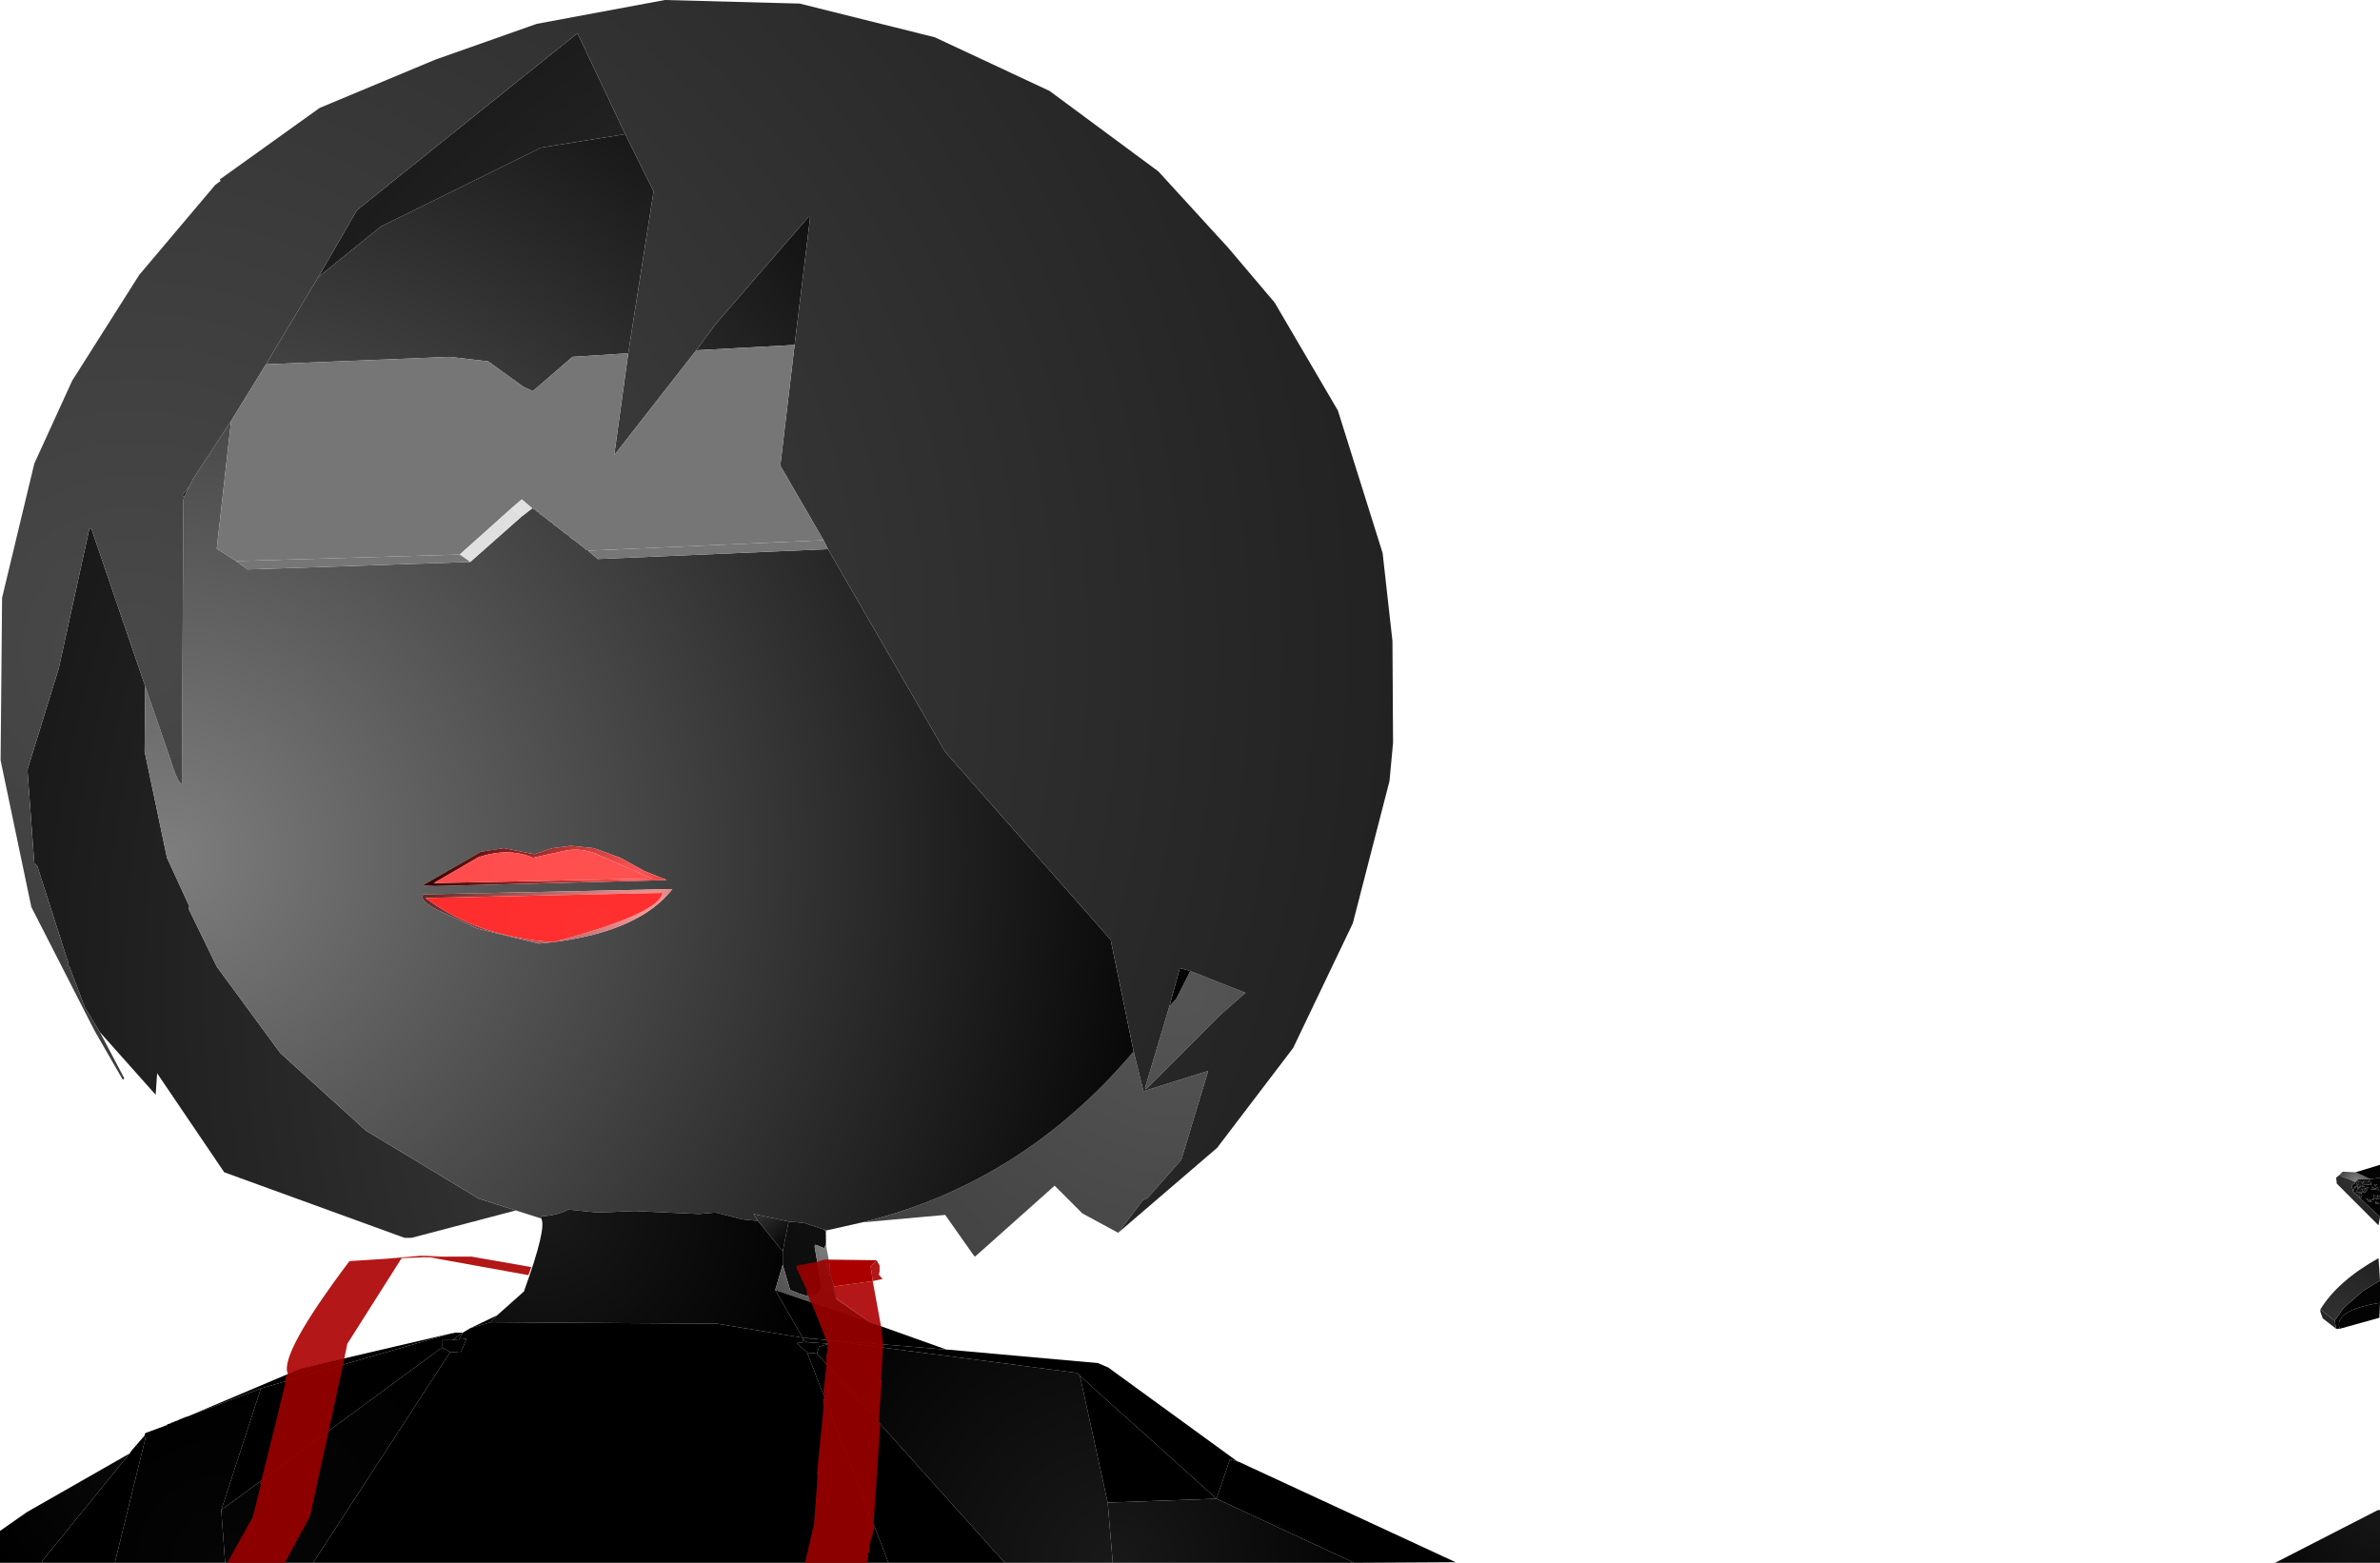 <?xml version="1.0" encoding="UTF-8" standalone="no"?>
<svg xmlns:xlink="http://www.w3.org/1999/xlink" height="262.1px" width="399.1px" xmlns="http://www.w3.org/2000/svg">
  <g transform="matrix(1.0, 0.0, 0.0, 1.0, 400.0, 263.0)">
    <path d="M-212.5 -56.25 L-218.5 -59.5 -223.15 -64.15 -236.5 -52.25 -236.75 -52.5 -241.5 -59.25 -255.4 -58.0 Q-228.65 -64.5 -209.9 -86.65 L-208.25 -80.0 -197.4 -83.4 -201.9 -68.5 -207.5 -62.15 -208.4 -61.65 -212.5 -56.25 M-313.5 -60.0 L-331.0 -55.4 -332.15 -55.4 -362.4 -66.4 -373.65 -83.0 -373.9 -79.4 -383.25 -89.9 -385.75 -94.0 -388.4 -101.0 -388.75 -101.0 -388.5 -101.4 -393.75 -117.75 -394.25 -118.25 -395.4 -133.9 -390.15 -150.9 -385.0 -174.4 -384.65 -174.25 -375.65 -147.9 -375.75 -137.0 -372.0 -119.15 -368.25 -111.0 -368.4 -110.65 -363.65 -100.9 -353.0 -86.4 -338.65 -73.4 -319.75 -62.0 -313.5 -60.0 M-369.15 -179.65 L-369.4 -180.0 -368.25 -181.4 -369.15 -179.65 M-346.65 -216.5 L-340.15 -227.75 -303.4 -257.25 -303.15 -257.4 -295.15 -240.5 -309.25 -238.25 -336.15 -225.0 -346.65 -216.5 M-200.4 -100.15 L-191.15 -96.5 -195.25 -92.9 -207.75 -80.4 -208.0 -80.5 -203.9 -94.25 -202.75 -95.5 -200.4 -100.15" fill="url(#gradient0)" fill-rule="evenodd" stroke="none"/>
    <path d="M-255.4 -58.0 L-261.4 -56.65 -261.65 -56.75 -265.15 -57.9 -267.75 -58.15 -273.65 -59.4 -272.9 -58.25 -275.5 -58.5 -280.0 -59.65 -282.75 -59.4 -293.5 -59.9 -299.75 -59.65 -304.75 -60.15 Q-306.15 -59.25 -309.15 -59.0 L-309.25 -58.65 -313.5 -60.0 -319.75 -62.0 -338.65 -73.4 -353.0 -86.4 -363.65 -100.9 -368.4 -110.65 -368.25 -111.0 -372.0 -119.15 -375.75 -137.0 -375.65 -147.9 -371.5 -135.9 Q-370.25 -131.75 -369.5 -131.5 L-369.25 -179.15 -369.15 -179.65 -368.25 -181.4 -367.75 -182.4 -367.75 -182.5 -361.25 -192.4 -363.65 -171.0 -360.4 -168.9 -358.5 -167.5 -321.15 -168.75 -312.5 -176.4 -310.75 -177.75 -310.65 -177.75 -310.25 -177.5 -310.0 -177.25 -309.75 -177.15 -309.4 -176.75 -309.15 -176.65 -308.9 -176.4 -308.65 -176.25 -307.75 -175.5 -307.5 -175.4 -307.15 -175.0 -306.4 -174.5 -306.15 -174.25 -305.9 -174.15 -305.5 -173.75 -304.75 -173.25 -304.4 -172.9 -303.9 -172.5 -303.65 -172.4 -303.4 -172.15 -303.0 -171.9 -302.75 -171.65 -301.9 -171.0 -301.65 -170.75 -301.25 -170.65 -301.25 -170.5 -299.75 -169.25 -261.15 -170.9 -241.5 -136.9 -213.75 -105.4 -209.9 -86.65 Q-228.65 -64.5 -255.4 -58.0 M-355.4 -201.9 L-346.65 -216.5 -336.15 -225.0 -309.25 -238.25 -295.15 -240.5 -290.4 -230.9 -294.65 -203.75 -304.0 -203.15 -310.65 -197.4 -312.25 -198.15 -318.15 -202.4 -324.65 -203.15 -355.4 -201.9 M-283.25 -204.25 L-280.0 -208.65 -264.4 -226.65 -264.15 -226.5 -266.75 -205.15 -283.25 -204.25 M-307.2 -105.0 Q-292.7 -106.85 -287.25 -113.9 L-329.0 -113.0 Q-329.75 -112.0 -326.65 -110.4 L-319.9 -107.25 -309.65 -104.75 -307.35 -105.0 -307.25 -105.0 -307.2 -105.0 M-319.4 -120.15 L-329.15 -114.5 -327.0 -114.4 -288.15 -115.4 -291.9 -116.9 -296.0 -119.15 -300.4 -120.75 -304.25 -121.15 -307.4 -120.75 -310.4 -119.75 -315.5 -120.75 -319.4 -120.15 M-203.9 -94.25 L-202.15 -100.65 -200.4 -100.15 -202.75 -95.5 -203.9 -94.25" fill="url(#gradient1)" fill-rule="evenodd" stroke="none"/>
    <path d="M-383.25 -89.9 L-379.15 -82.15 -379.4 -81.9 -384.15 -90.15 -394.75 -110.9 -399.9 -135.5 -399.65 -162.75 -394.25 -185.25 -387.9 -199.15 -376.65 -216.9 -363.9 -232.0 -363.0 -232.65 -363.15 -232.9 -346.4 -244.9 -327.0 -253.0 -310.0 -259.0 -288.5 -263.0 -265.9 -262.4 -243.25 -256.75 -224.0 -247.75 -205.75 -234.25 -194.0 -221.4 -186.25 -212.25 -175.65 -194.15 -168.15 -170.25 -166.5 -155.5 -166.4 -138.4 -167.0 -132.0 -173.15 -108.15 -183.15 -87.25 -195.9 -70.5 -212.5 -56.25 -208.4 -61.65 -207.5 -62.15 -201.9 -68.5 -197.4 -83.4 -208.25 -80.0 -209.9 -86.65 -213.75 -105.4 -241.5 -136.9 -261.15 -170.9 -261.9 -172.4 -269.15 -184.9 -266.75 -205.15 -264.15 -226.5 -264.4 -226.65 -280.0 -208.65 -283.25 -204.25 -297.0 -186.65 -294.65 -203.75 -290.4 -230.9 -295.15 -240.5 -303.15 -257.4 -303.4 -257.25 -340.15 -227.75 -346.65 -216.5 -355.4 -201.9 -361.25 -192.4 -367.75 -182.5 -367.75 -182.4 -368.25 -181.4 -369.4 -180.0 -369.15 -179.65 -369.25 -179.15 -369.5 -131.5 Q-370.25 -131.75 -371.5 -135.9 L-375.65 -147.9 -384.65 -174.25 -385.0 -174.4 -390.15 -150.9 -395.4 -133.9 -394.25 -118.25 -393.75 -117.75 -388.5 -101.4 -388.75 -101.0 -388.4 -101.0 -385.75 -94.0 -383.25 -89.9 M-203.9 -94.25 L-208.0 -80.5 -207.75 -80.4 -195.25 -92.9 -191.15 -96.5 -200.4 -100.15 -202.15 -100.65 -203.9 -94.25" fill="url(#gradient2)" fill-rule="evenodd" stroke="none"/>
    <path d="M-361.25 -192.4 L-355.4 -201.9 -324.65 -203.15 -318.15 -202.4 -312.25 -198.15 -310.65 -197.4 -304.0 -203.15 -294.65 -203.75 -297.0 -186.65 -283.25 -204.25 -266.75 -205.15 -269.15 -184.9 -261.9 -172.4 -301.25 -170.65 -301.65 -170.75 -301.9 -171.0 -302.75 -171.65 -303.0 -171.9 -303.4 -172.15 -303.65 -172.4 -303.9 -172.5 -304.4 -172.9 -304.75 -173.25 -305.5 -173.75 -305.9 -174.15 -306.15 -174.25 -306.4 -174.5 -307.15 -175.0 -307.5 -175.4 -307.75 -175.5 -308.65 -176.25 -308.9 -176.4 -309.15 -176.65 -309.4 -176.75 -309.75 -177.15 -310.0 -177.25 -310.25 -177.5 -310.65 -177.75 -310.75 -177.75 -312.5 -179.25 -314.25 -177.75 -322.9 -170.0 -360.4 -168.9 -363.65 -171.0 -361.25 -192.4" fill="url(#gradient3)" fill-rule="evenodd" stroke="none"/>
    <path d="M-261.9 -172.4 L-261.15 -170.9 -299.75 -169.25 -301.25 -170.5 -301.25 -170.65 -261.9 -172.4" fill="url(#gradient4)" fill-rule="evenodd" stroke="none"/>
    <path d="M-310.75 -177.75 L-312.5 -176.4 -314.25 -177.75 -312.5 -179.25 -310.75 -177.75" fill="url(#gradient5)" fill-rule="evenodd" stroke="none"/>
    <path d="M-321.15 -168.75 L-322.9 -170.0 -314.25 -177.75 -312.5 -176.4 -321.15 -168.75" fill="url(#gradient6)" fill-rule="evenodd" stroke="none"/>
    <path d="M-321.15 -168.75 L-358.5 -167.5 -360.4 -168.9 -322.9 -170.0 -321.15 -168.75" fill="url(#gradient7)" fill-rule="evenodd" stroke="none"/>
    <path d="M-319.4 -120.15 L-315.5 -120.75 -310.4 -119.75 -307.4 -120.75 -304.25 -121.15 -300.4 -120.75 -296.0 -119.15 -291.9 -116.9 -288.15 -115.4 -327.0 -114.4 -329.15 -114.5 -319.4 -120.15 M-319.75 -119.25 L-327.25 -114.9 -290.65 -115.65 -300.25 -119.9 Q-302.5 -120.75 -304.9 -120.4 L-310.65 -119.15 Q-314.65 -120.9 -319.75 -119.25" fill="url(#gradient8)" fill-rule="evenodd" stroke="none"/>
    <path d="M-319.75 -119.25 Q-314.65 -120.9 -310.65 -119.15 L-304.9 -120.4 Q-302.5 -120.75 -300.25 -119.9 L-290.65 -115.65 -327.25 -114.9 -319.75 -119.25" fill="url(#gradient9)" fill-rule="evenodd" stroke="none"/>
    <path d="M-307.35 -105.0 L-309.65 -104.75 -319.9 -107.25 -326.65 -110.4 Q-329.75 -112.0 -329.0 -113.0 L-287.25 -113.9 Q-292.7 -106.85 -307.2 -105.0 -289.5 -109.75 -288.9 -113.25 L-328.65 -112.4 Q-319.95 -105.9 -307.35 -105.0" fill="url(#gradient10)" fill-rule="evenodd" stroke="none"/>
    <path d="M-307.2 -105.0 L-307.25 -105.0 -307.35 -105.0 Q-319.95 -105.9 -328.65 -112.4 L-288.9 -113.25 Q-289.5 -109.75 -307.2 -105.0" fill="url(#gradient11)" fill-rule="evenodd" stroke="none"/>
    <path d="M-4.9 -64.9 L-5.0 -64.75 -7.75 -65.9 -7.15 -66.5 -5.0 -66.4 -2.5 -65.25 -4.5 -65.25 -4.9 -64.9" fill="url(#gradient12)" fill-rule="evenodd" stroke="none"/>
    <path d="M-2.5 -65.25 L-5.0 -66.4 -0.9 -67.65 -0.9 -65.5 -2.5 -65.25" fill="url(#gradient13)" fill-rule="evenodd" stroke="none"/>
    <path d="M-4.9 -64.9 L-4.25 -64.9 -4.75 -64.75 -5.0 -63.75 -4.5 -64.5 -4.75 -63.65 -4.0 -64.25 -5.15 -62.9 -5.4 -63.15 -5.0 -64.15 -5.5 -63.5 -5.65 -64.25 -5.15 -64.5 -5.0 -64.75 -4.9 -64.9 M-4.9 -62.65 L-4.25 -62.4 -4.4 -62.15 -4.9 -62.65 M-4.3 -62.1 L-4.15 -62.0 -3.9 -62.5 -4.0 -62.9 -4.9 -63.0 -3.4 -63.0 -3.0 -63.5 -2.9 -63.9 -4.0 -64.0 -3.5 -64.4 -2.4 -64.25 -2.4 -64.75 -2.9 -64.75 -2.5 -65.25 -0.9 -65.5 -0.9 -62.4 -1.4 -62.25 -1.15 -62.65 -1.9 -62.65 -1.9 -62.0 -2.4 -61.75 -0.9 -62.0 -0.9 -58.9 -4.3 -62.1 M-1.9 -64.4 L-1.65 -64.0 -1.4 -64.4 -1.9 -64.4 M-1.15 -63.4 L-1.25 -63.9 -1.75 -63.65 -2.25 -64.0 -2.15 -63.65 -2.5 -63.5 -1.65 -63.5 -1.15 -63.4 M-3.75 -63.15 L-4.0 -63.5 -3.15 -63.75 -3.75 -63.15 M-2.75 -61.5 L-2.5 -61.75 -3.25 -62.0 -2.75 -61.5 M-2.25 -61.4 L-2.5 -61.65 -2.75 -61.4 -2.25 -61.4 M-1.0 -61.15 L-1.65 -61.5 -1.65 -61.15 -1.0 -61.15 M-3.9 -64.4 L-4.0 -64.9 -3.9 -64.65 -3.5 -64.9 -3.9 -64.4" fill="url(#gradient14)" fill-rule="evenodd" stroke="none"/>
    <path d="M-5.15 -62.9 L-4.0 -64.25 -4.75 -63.65 -4.5 -64.5 -5.0 -63.75 -4.75 -64.75 -4.25 -64.9 -4.9 -64.9 -4.5 -65.25 -2.5 -65.25 -2.9 -64.75 -2.4 -64.75 -2.4 -64.25 -3.5 -64.4 -4.0 -64.0 -2.9 -63.9 -3.0 -63.5 -3.4 -63.0 -4.9 -63.0 -4.0 -62.9 -3.9 -62.5 -4.15 -62.0 -4.3 -62.1 -4.4 -62.15 -4.25 -62.4 -4.9 -62.65 -5.15 -62.9 M-5.5 -63.5 L-5.0 -64.15 -5.4 -63.15 -5.5 -63.5 M-0.9 -62.4 L-0.9 -62.0 -2.4 -61.75 -1.9 -62.0 -1.9 -62.65 -1.15 -62.65 -1.4 -62.25 -0.9 -62.4 M-1.15 -63.4 L-1.65 -63.5 -2.5 -63.5 -2.15 -63.65 -2.25 -64.0 -1.75 -63.65 -1.25 -63.9 -1.15 -63.4 M-1.9 -64.4 L-1.4 -64.4 -1.65 -64.0 -1.9 -64.4 M-3.75 -63.15 L-3.15 -63.75 -4.0 -63.5 -3.75 -63.15 M-1.0 -61.15 L-1.65 -61.15 -1.65 -61.5 -1.0 -61.15 M-2.25 -61.4 L-2.75 -61.4 -2.5 -61.65 -2.25 -61.4 M-2.75 -61.5 L-3.25 -62.0 -2.5 -61.75 -2.75 -61.5 M-3.9 -64.4 L-3.5 -64.9 -3.9 -64.65 -4.0 -64.9 -3.9 -64.4" fill="url(#gradient15)" fill-rule="evenodd" stroke="none"/>
    <path d="M-5.0 -64.75 L-5.15 -64.5 -5.65 -64.25 -5.5 -63.5 -5.4 -63.15 -5.15 -62.9 -4.9 -62.65 -4.4 -62.15 -4.3 -62.1 -0.9 -58.9 -1.15 -57.5 -8.15 -64.5 -8.25 -65.5 -7.75 -65.9 -5.0 -64.75" fill="url(#gradient16)" fill-rule="evenodd" stroke="none"/>
    <path d="M-316.65 -42.4 L-312.15 -46.4 Q-308.25 -57.15 -309.25 -58.65 L-309.15 -59.0 Q-306.15 -59.25 -304.75 -60.15 L-299.75 -59.65 -293.5 -59.9 -282.75 -59.4 -280.0 -59.65 -275.5 -58.5 -272.9 -58.25 -268.75 -53.15 -268.75 -50.9 -270.0 -46.65 -265.4 -38.65 -279.75 -41.0 -317.75 -41.25 -316.65 -42.4" fill="url(#gradient17)" fill-rule="evenodd" stroke="none"/>
    <path d="M-272.9 -58.25 L-273.65 -59.4 -267.75 -58.15 -268.75 -53.15 -272.9 -58.25" fill="url(#gradient18)" fill-rule="evenodd" stroke="none"/>
    <path d="M-261.5 -55.65 L-261.5 -54.25 -261.65 -54.0 -261.75 -53.65 -263.25 -54.25 -263.4 -54.0 -262.25 -47.15 -262.65 -46.25 -263.5 -45.65 Q-264.15 -45.25 -267.5 -46.65 L-268.75 -50.9 -268.75 -53.15 -267.75 -58.15 -265.15 -57.9 -261.65 -56.75 -261.5 -55.9 -261.5 -55.65" fill="url(#gradient19)" fill-rule="evenodd" stroke="none"/>
    <path d="M-261.4 -56.65 L-261.5 -55.65 -261.5 -55.9 -261.65 -56.75 -261.4 -56.65 M-261.5 -54.25 L-259.75 -45.0 -254.15 -41.25 -270.0 -46.65 -268.75 -50.9 -267.5 -46.65 Q-264.15 -45.25 -263.5 -45.65 L-262.65 -46.25 -262.25 -47.15 -263.4 -54.0 -263.25 -54.25 -261.75 -53.65 -261.65 -54.0 -261.5 -54.25" fill="url(#gradient20)" fill-rule="evenodd" stroke="none"/>
    <path d="M-254.15 -41.25 L-241.25 -36.65 -262.65 -38.4 -262.75 -38.4 -263.65 -38.5 -264.15 -38.5 -264.65 -38.65 -265.4 -38.65 -270.0 -46.65 -254.15 -41.25" fill="url(#gradient21)" fill-rule="evenodd" stroke="none"/>
    <path d="M-251.0 -0.9 L-347.5 -0.9 -324.5 -36.25 -322.75 -36.15 -321.75 -38.5 -322.4 -38.4 -323.0 -38.4 -322.4 -39.5 -321.15 -40.25 -317.75 -41.25 -279.75 -41.0 -265.4 -38.65 -265.4 -38.4 -265.25 -37.9 -266.4 -37.75 -264.65 -36.15 -251.0 -0.9" fill="url(#gradient22)" fill-rule="evenodd" stroke="none"/>
    <path d="M-321.15 -40.25 L-316.65 -42.4 -317.75 -41.25 -321.15 -40.25" fill="url(#gradient23)" fill-rule="evenodd" stroke="none"/>
    <path d="M-8.5 -41.5 L-7.0 -43.65 -3.75 -46.5 -0.9 -48.25 -0.9 -44.5 Q-8.75 -43.25 -7.65 -40.15 L-8.25 -40.15 -8.5 -41.5" fill="url(#gradient24)" fill-rule="evenodd" stroke="none"/>
    <path d="M-7.65 -40.15 Q-8.75 -43.25 -0.9 -44.5 L-1.0 -42.0 -7.65 -40.15" fill="url(#gradient25)" fill-rule="evenodd" stroke="none"/>
    <path d="M-0.9 -48.25 L-3.75 -46.5 -7.0 -43.65 -8.5 -41.5 -10.9 -43.4 Q-8.0 -48.15 -1.15 -52.0 L-0.9 -48.25" fill="url(#gradient26)" fill-rule="evenodd" stroke="none"/>
    <path d="M-10.9 -43.4 L-8.5 -41.5 -8.25 -40.15 -10.5 -41.9 -10.9 -43.0 -10.9 -43.4" fill="url(#gradient27)" fill-rule="evenodd" stroke="none"/>
    <path d="M-324.25 -39.4 L-324.0 -39.4 -323.75 -39.5 -322.4 -39.5 -324.15 -38.25 -325.9 -38.25 -325.9 -37.0 -362.9 -9.75 -356.25 -30.15 -324.25 -39.4" fill="url(#gradient28)" fill-rule="evenodd" stroke="none"/>
    <path d="M-368.65 -25.4 L-349.5 -33.5 -324.25 -39.4 -356.25 -30.15 -368.65 -25.4" fill="url(#gradient29)" fill-rule="evenodd" stroke="none"/>
    <path d="M-362.25 -0.9 L-380.75 -0.9 -375.65 -21.65 -375.75 -22.25 -375.65 -22.65 -372.0 -24.0 -371.9 -24.15 -371.5 -24.25 -371.25 -24.4 -370.9 -24.5 -370.65 -24.65 -370.25 -24.75 -370.0 -24.9 -368.75 -25.4 -368.65 -25.4 -356.25 -30.15 -362.9 -9.75 -362.25 -0.9" fill="url(#gradient30)" fill-rule="evenodd" stroke="none"/>
    <path d="M-213.4 -0.9 L-231.5 -0.9 -263.0 -36.0 -262.65 -37.15 -260.9 -37.65 -264.65 -37.9 -265.4 -38.4 -265.4 -38.65 -264.65 -38.65 -264.15 -38.5 -263.65 -38.5 -262.75 -38.4 -262.65 -38.4 -219.4 -32.75 -218.9 -32.25 -214.25 -11.0 -213.4 -0.9" fill="url(#gradient31)" fill-rule="evenodd" stroke="none"/>
    <path d="M-241.25 -36.65 L-241.0 -36.65 -215.9 -34.4 -214.15 -33.65 -192.5 -17.9 -193.75 -18.25 -196.0 -11.65 -218.9 -32.25 -219.4 -32.75 -262.65 -38.4 -241.25 -36.65" fill="url(#gradient32)" fill-rule="evenodd" stroke="none"/>
    <path d="M-214.25 -11.0 L-218.9 -32.25 -196.0 -11.65 -214.25 -11.0" fill="url(#gradient33)" fill-rule="evenodd" stroke="none"/>
    <path d="M-172.9 -0.9 L-213.4 -0.9 -214.25 -11.0 -196.0 -11.65 -172.9 -0.9" fill="url(#gradient34)" fill-rule="evenodd" stroke="none"/>
    <path d="M-347.5 -0.9 L-362.25 -0.9 -362.9 -9.75 -325.9 -37.0 -324.5 -36.25 -347.5 -0.9 M-322.4 -39.5 L-323.0 -38.4 -324.15 -38.25 -322.4 -39.5" fill="url(#gradient35)" fill-rule="evenodd" stroke="none"/>
    <path d="M-264.65 -37.9 L-260.9 -37.65 -262.65 -37.15 -263.0 -36.0 -264.65 -36.15 -266.4 -37.75 -265.25 -37.9 -264.65 -37.9 M-323.0 -38.4 L-322.4 -38.4 -321.75 -38.5 -322.75 -36.15 -324.5 -36.25 -325.9 -37.0 -325.9 -38.25 -324.15 -38.25 -323.0 -38.4" fill="url(#gradient36)" fill-rule="evenodd" stroke="none"/>
    <path d="M-231.5 -0.9 L-251.0 -0.9 -264.65 -36.15 -263.0 -36.0 -231.5 -0.9 M-265.25 -37.9 L-265.4 -38.4 -264.65 -37.9 -265.25 -37.9" fill="url(#gradient37)" fill-rule="evenodd" stroke="none"/>
    <path d="M-192.5 -17.9 L-192.4 -17.9 -155.9 -1.0 -172.9 -0.9 -196.0 -11.65 -193.75 -18.25 -192.5 -17.9" fill="url(#gradient38)" fill-rule="evenodd" stroke="none"/>
    <path d="M-380.75 -0.9 L-393.0 -0.9 -392.9 -1.25 -378.25 -19.25 -378.0 -19.65 -375.75 -22.25 -375.65 -21.65 -380.75 -0.9" fill="url(#gradient39)" fill-rule="evenodd" stroke="none"/>
    <path d="M-393.0 -0.9 L-400.0 -0.9 -400.0 -6.25 -395.5 -9.4 -378.25 -19.25 -392.9 -1.25 -393.0 -0.9" fill="url(#gradient40)" fill-rule="evenodd" stroke="none"/>
    <path d="M-0.9 -9.75 L-0.9 -0.9 -18.5 -0.9 -1.25 -9.75 -0.9 -9.75" fill="url(#gradient41)" fill-rule="evenodd" stroke="none"/>
    <path d="M-328.0 -52.15 L-328.75 -52.15 -329.4 -52.4 -324.9 -52.25 -328.0 -52.15 M-253.0 -51.65 L-254.0 -50.65 -253.65 -48.15 -260.15 -47.25 -260.65 -49.0 -260.9 -50.25 -260.9 -50.75 -261.0 -51.75 -253.0 -51.65" fill="#ab0000" fill-rule="evenodd" stroke="none"/>
    <path d="M-324.9 -52.25 L-320.9 -52.25 -310.9 -50.5 -311.4 -49.15 -328.0 -52.15 -324.9 -52.25 M-328.75 -52.15 L-332.65 -52.0 -341.75 -37.65 -342.25 -35.25 -342.25 -35.15 -350.75 -32.9 -351.0 -32.75 -351.25 -32.65 -351.75 -32.65 Q-353.15 -35.9 -341.4 -51.5 L-335.15 -51.9 -329.4 -52.4 -328.75 -52.15 M-253.0 -51.65 L-252.5 -50.75 -252.5 -49.75 -252.65 -49.25 -252.0 -48.5 -253.65 -48.15 -254.0 -50.65 -253.0 -51.65 M-253.65 -48.15 L-252.25 -40.5 -254.15 -41.25 -259.75 -45.25 -260.0 -45.75 -260.25 -47.0 -260.15 -47.25 -253.65 -48.15" fill="#ab0000" fill-opacity="0.91" fill-rule="evenodd" stroke="none"/>
    <path d="M-342.25 -35.15 L-348.0 -8.75 -352.25 -0.9 -361.9 -0.9 -357.65 -8.5 -356.25 -14.0 -356.4 -14.4 -356.15 -14.75 -352.15 -31.0 -352.25 -31.25 -352.0 -32.15 -352.0 -32.25 -351.75 -32.5 -351.75 -32.65 -351.25 -32.65 -351.0 -32.75 -350.75 -32.9 -342.25 -35.15 M-252.25 -40.5 L-251.9 -37.5 -252.25 -31.65 -252.15 -31.4 -252.65 -24.5 -252.4 -24.0 -253.5 -7.75 -253.4 -6.75 -254.25 -3.65 -254.25 -2.65 -254.5 -2.4 -254.4 -2.0 -254.65 -0.9 -265.0 -0.9 -263.5 -7.4 -262.9 -15.4 -263.0 -15.9 -261.9 -26.9 -262.0 -28.25 -261.75 -28.65 -261.9 -29.75 -261.4 -34.15 -261.5 -34.4 -261.4 -35.25 -261.5 -35.5 -261.25 -36.25 -261.25 -37.4 -261.15 -37.65 -261.4 -38.15 -263.9 -44.5 -264.15 -44.75 -264.4 -45.65 -264.65 -45.75 -264.75 -46.75 -266.4 -50.25 -266.5 -50.65 -266.15 -50.75 -263.65 -51.25 -263.4 -51.25 -262.15 -51.65 -261.65 -51.75 -261.25 -50.75 -260.9 -50.25 -261.15 -49.4 -260.65 -49.0 -260.15 -47.25 -260.25 -47.0 -260.0 -45.75 -259.75 -45.25 -254.15 -41.25 -252.25 -40.5" fill="#9b0000" fill-opacity="0.91" fill-rule="evenodd" stroke="none"/>
    <path d="M-261.65 -51.75 L-261.0 -51.75 -260.9 -50.75 -260.9 -50.25 -260.65 -49.0 -261.15 -49.4 -260.9 -50.25 -261.25 -50.75 -261.65 -51.75" fill="#a90000" fill-rule="evenodd" stroke="none"/>
  </g>
  <defs>
    <radialGradient cx="0" cy="0" gradientTransform="matrix(0.258, 0.0, 0.0, 0.258, -202.4, -97.35)" gradientUnits="userSpaceOnUse" id="gradient0" r="819.2" spreadMethod="pad">
      <stop offset="0.0" stop-color="#555555"/>
      <stop offset="1.0" stop-color="#151515"/>
    </radialGradient>
    <radialGradient cx="0" cy="0" gradientTransform="matrix(0.216, 0.0, 0.0, 0.216, -372.0, -119.5)" gradientUnits="userSpaceOnUse" id="gradient1" r="819.2" spreadMethod="pad">
      <stop offset="0.0" stop-color="#7e7e7e"/>
      <stop offset="1.0" stop-color="#000000"/>
    </radialGradient>
    <radialGradient cx="0" cy="0" gradientTransform="matrix(0.258, 0.0, 0.0, 0.258, -377.4, -153.55)" gradientUnits="userSpaceOnUse" id="gradient2" r="819.2" spreadMethod="pad">
      <stop offset="0.0" stop-color="#494949"/>
      <stop offset="1.0" stop-color="#222222"/>
    </radialGradient>
    <radialGradient cx="0" cy="0" gradientTransform="matrix(0.134, 0.0, 0.0, 0.134, -363.65, -171.1)" gradientUnits="userSpaceOnUse" id="gradient3" r="819.2" spreadMethod="pad">
      <stop offset="0.0" stop-color="#767676"/>
      <stop offset="1.0" stop-color="#767676"/>
    </radialGradient>
    <radialGradient cx="0" cy="0" gradientTransform="matrix(0.05, 0.0, 0.0, 0.05, -260.7, -172.45)" gradientUnits="userSpaceOnUse" id="gradient4" r="819.2" spreadMethod="pad">
      <stop offset="0.0" stop-color="#767676"/>
      <stop offset="1.0" stop-color="#767676"/>
    </radialGradient>
    <radialGradient cx="0" cy="0" gradientTransform="matrix(0.004, 0.0, 0.0, 0.004, -314.2, -177.85)" gradientUnits="userSpaceOnUse" id="gradient5" r="819.2" spreadMethod="pad">
      <stop offset="0.0" stop-color="#e2e2e2"/>
      <stop offset="1.0" stop-color="#e0e0e0"/>
    </radialGradient>
    <radialGradient cx="0" cy="0" gradientTransform="matrix(0.015, 0.0, 0.0, 0.015, -322.8, -170.15)" gradientUnits="userSpaceOnUse" id="gradient6" r="819.2" spreadMethod="pad">
      <stop offset="0.0" stop-color="#e1e1e1"/>
      <stop offset="1.0" stop-color="#dedede"/>
    </radialGradient>
    <radialGradient cx="0" cy="0" gradientTransform="matrix(0.046, 0.0, 0.0, 0.046, -322.8, -170.15)" gradientUnits="userSpaceOnUse" id="gradient7" r="819.2" spreadMethod="pad">
      <stop offset="0.0" stop-color="#767676"/>
      <stop offset="1.0" stop-color="#767676"/>
    </radialGradient>
    <radialGradient cx="0" cy="0" gradientTransform="matrix(0.044, 0.0, 0.0, 0.044, -293.3, -116.85)" gradientUnits="userSpaceOnUse" id="gradient8" r="819.2" spreadMethod="pad">
      <stop offset="0.0" stop-color="#ff5151"/>
      <stop offset="1.0" stop-color="#330000"/>
    </radialGradient>
    <radialGradient cx="0" cy="0" gradientTransform="matrix(0.043, 0.0, 0.0, 0.043, -292.65, -116.5)" gradientUnits="userSpaceOnUse" id="gradient9" r="819.2" spreadMethod="pad">
      <stop offset="0.0" stop-color="#ff5151"/>
      <stop offset="1.0" stop-color="#ff4c4c"/>
    </radialGradient>
    <radialGradient cx="0" cy="0" gradientTransform="matrix(0.046, 0.0, 0.0, 0.046, -291.55, -110.15)" gradientUnits="userSpaceOnUse" id="gradient10" r="819.2" spreadMethod="pad">
      <stop offset="0.0" stop-color="#f89797"/>
      <stop offset="1.0" stop-color="#642828"/>
    </radialGradient>
    <radialGradient cx="0" cy="0" gradientTransform="matrix(0.035, 0.0, 0.0, 0.035, -300.75, -106.65)" gradientUnits="userSpaceOnUse" id="gradient11" r="819.2" spreadMethod="pad">
      <stop offset="0.0" stop-color="#ff3030"/>
      <stop offset="1.0" stop-color="#ff2d2d"/>
    </radialGradient>
    <radialGradient cx="0" cy="0" gradientTransform="matrix(0.004, 0.0, 0.0, 0.004, -4.9, -64.9)" gradientUnits="userSpaceOnUse" id="gradient12" r="819.2" spreadMethod="pad">
      <stop offset="0.0" stop-color="#828282"/>
      <stop offset="1.0" stop-color="#3b3b3b"/>
    </radialGradient>
    <radialGradient cx="0" cy="0" gradientTransform="matrix(0.005, 0.0, 0.0, 0.005, -1.0, -67.7)" gradientUnits="userSpaceOnUse" id="gradient13" r="819.2" spreadMethod="pad">
      <stop offset="0.0" stop-color="#040404"/>
      <stop offset="1.0" stop-color="#040404"/>
    </radialGradient>
    <radialGradient cx="0" cy="0" gradientTransform="matrix(0.007, 0.0, 0.0, 0.007, -5.15, -62.95)" gradientUnits="userSpaceOnUse" id="gradient14" r="819.2" spreadMethod="pad">
      <stop offset="0.0" stop-color="#040404"/>
      <stop offset="1.0" stop-color="#040404"/>
    </radialGradient>
    <radialGradient cx="0" cy="0" gradientTransform="matrix(0.007, 0.0, 0.0, 0.007, -3.7, -65.35)" gradientUnits="userSpaceOnUse" id="gradient15" r="819.2" spreadMethod="pad">
      <stop offset="0.0" stop-color="#171717"/>
      <stop offset="1.0" stop-color="#171717"/>
    </radialGradient>
    <radialGradient cx="0" cy="0" gradientTransform="matrix(0.01, 0.0, 0.0, 0.01, -5.3, -64.5)" gradientUnits="userSpaceOnUse" id="gradient16" r="819.2" spreadMethod="pad">
      <stop offset="0.0" stop-color="#303030"/>
      <stop offset="1.0" stop-color="#202020"/>
    </radialGradient>
    <radialGradient cx="0" cy="0" gradientTransform="matrix(0.059, 0.0, 0.0, 0.059, -309.1, -60.6)" gradientUnits="userSpaceOnUse" id="gradient17" r="819.2" spreadMethod="pad">
      <stop offset="0.0" stop-color="#1a1a1a"/>
      <stop offset="1.0" stop-color="#000000"/>
    </radialGradient>
    <radialGradient cx="0" cy="0" gradientTransform="matrix(0.024, 0.0, 0.0, 0.024, -280.55, -68.35)" gradientUnits="userSpaceOnUse" id="gradient18" r="819.2" spreadMethod="pad">
      <stop offset="0.0" stop-color="#797979"/>
      <stop offset="1.0" stop-color="#000000"/>
    </radialGradient>
    <radialGradient cx="0" cy="0" gradientTransform="matrix(0.071, 0.0, 0.0, 0.071, -261.35, -58.6)" gradientUnits="userSpaceOnUse" id="gradient19" r="819.2" spreadMethod="pad">
      <stop offset="0.0" stop-color="#101010"/>
      <stop offset="1.0" stop-color="#000000"/>
    </radialGradient>
    <radialGradient cx="0" cy="0" gradientTransform="matrix(0.037, 0.0, 0.0, 0.037, -261.45, -53.8)" gradientUnits="userSpaceOnUse" id="gradient20" r="819.2" spreadMethod="pad">
      <stop offset="0.0" stop-color="#7b7b7b"/>
      <stop offset="1.0" stop-color="#090909"/>
    </radialGradient>
    <radialGradient cx="0" cy="0" gradientTransform="matrix(0.045, 0.0, 0.0, 0.045, -270.15, -46.8)" gradientUnits="userSpaceOnUse" id="gradient21" r="819.2" spreadMethod="pad">
      <stop offset="0.0" stop-color="#000000"/>
      <stop offset="1.0" stop-color="#000000"/>
    </radialGradient>
    <radialGradient cx="0" cy="0" gradientTransform="matrix(0.099, 0.0, 0.0, 0.099, -322.0, -40.0)" gradientUnits="userSpaceOnUse" id="gradient22" r="819.2" spreadMethod="pad">
      <stop offset="0.0" stop-color="#000000"/>
      <stop offset="1.0" stop-color="#000000"/>
    </radialGradient>
    <radialGradient cx="0" cy="0" gradientTransform="matrix(0.015, 0.0, 0.0, 0.015, -322.0, -40.0)" gradientUnits="userSpaceOnUse" id="gradient23" r="819.2" spreadMethod="pad">
      <stop offset="0.0" stop-color="#000000"/>
      <stop offset="1.0" stop-color="#000000"/>
    </radialGradient>
    <radialGradient cx="0" cy="0" gradientTransform="matrix(0.013, 0.0, 0.0, 0.013, -8.05, -40.05)" gradientUnits="userSpaceOnUse" id="gradient24" r="819.2" spreadMethod="pad">
      <stop offset="0.0" stop-color="#040404"/>
      <stop offset="1.0" stop-color="#040404"/>
    </radialGradient>
    <radialGradient cx="0" cy="0" gradientTransform="matrix(0.009, 0.0, 0.0, 0.009, -7.7, -41.65)" gradientUnits="userSpaceOnUse" id="gradient25" r="819.2" spreadMethod="pad">
      <stop offset="0.0" stop-color="#030303"/>
      <stop offset="1.0" stop-color="#030303"/>
    </radialGradient>
    <radialGradient cx="0" cy="0" gradientTransform="matrix(0.015, 0.0, 0.0, 0.015, -8.25, -41.9)" gradientUnits="userSpaceOnUse" id="gradient26" r="819.2" spreadMethod="pad">
      <stop offset="0.0" stop-color="#313131"/>
      <stop offset="1.0" stop-color="#212121"/>
    </radialGradient>
    <radialGradient cx="0" cy="0" gradientTransform="matrix(0.006, 0.0, 0.0, 0.006, -10.9, -43.65)" gradientUnits="userSpaceOnUse" id="gradient27" r="819.2" spreadMethod="pad">
      <stop offset="0.0" stop-color="#262626"/>
      <stop offset="1.0" stop-color="#262626"/>
    </radialGradient>
    <radialGradient cx="0" cy="0" gradientTransform="matrix(0.062, 0.0, 0.0, 0.062, -322.0, -40.0)" gradientUnits="userSpaceOnUse" id="gradient28" r="819.2" spreadMethod="pad">
      <stop offset="0.0" stop-color="#000000"/>
      <stop offset="1.0" stop-color="#000000"/>
    </radialGradient>
    <radialGradient cx="0" cy="0" gradientTransform="matrix(0.035, 0.0, 0.0, 0.035, -349.4, -33.55)" gradientUnits="userSpaceOnUse" id="gradient29" r="819.2" spreadMethod="pad">
      <stop offset="0.0" stop-color="#000000"/>
      <stop offset="1.0" stop-color="#000000"/>
    </radialGradient>
    <radialGradient cx="0" cy="0" gradientTransform="matrix(0.036, 0.0, 0.0, 0.036, -362.35, -1.0)" gradientUnits="userSpaceOnUse" id="gradient30" r="819.2" spreadMethod="pad">
      <stop offset="0.0" stop-color="#050505"/>
      <stop offset="1.0" stop-color="#000000"/>
    </radialGradient>
    <radialGradient cx="0" cy="0" gradientTransform="matrix(0.079, 0.0, 0.0, 0.079, -213.45, -1.0)" gradientUnits="userSpaceOnUse" id="gradient31" r="819.2" spreadMethod="pad">
      <stop offset="0.0" stop-color="#191919"/>
      <stop offset="1.0" stop-color="#000000"/>
    </radialGradient>
    <radialGradient cx="0" cy="0" gradientTransform="matrix(0.057, 0.0, 0.0, 0.057, -219.1, -32.7)" gradientUnits="userSpaceOnUse" id="gradient32" r="819.2" spreadMethod="pad">
      <stop offset="0.0" stop-color="#000000"/>
      <stop offset="1.0" stop-color="#000000"/>
    </radialGradient>
    <radialGradient cx="0" cy="0" gradientTransform="matrix(0.027, 0.0, 0.0, 0.027, -214.3, -11.05)" gradientUnits="userSpaceOnUse" id="gradient33" r="819.2" spreadMethod="pad">
      <stop offset="0.0" stop-color="#000000"/>
      <stop offset="1.0" stop-color="#000000"/>
    </radialGradient>
    <radialGradient cx="0" cy="0" gradientTransform="matrix(0.049, 0.0, 0.0, 0.049, -213.45, -1.0)" gradientUnits="userSpaceOnUse" id="gradient34" r="819.2" spreadMethod="pad">
      <stop offset="0.0" stop-color="#191919"/>
      <stop offset="1.0" stop-color="#040404"/>
    </radialGradient>
    <radialGradient cx="0" cy="0" gradientTransform="matrix(0.068, 0.0, 0.0, 0.068, -362.35, -1.0)" gradientUnits="userSpaceOnUse" id="gradient35" r="819.2" spreadMethod="pad">
      <stop offset="0.0" stop-color="#050505"/>
      <stop offset="1.0" stop-color="#000000"/>
    </radialGradient>
    <radialGradient cx="0" cy="0" gradientTransform="matrix(0.083, 0.0, 0.0, 0.083, -325.8, -38.3)" gradientUnits="userSpaceOnUse" id="gradient36" r="819.2" spreadMethod="pad">
      <stop offset="0.0" stop-color="#010101"/>
      <stop offset="1.0" stop-color="#000000"/>
    </radialGradient>
    <radialGradient cx="0" cy="0" gradientTransform="matrix(0.062, 0.0, 0.0, 0.062, -265.5, -38.75)" gradientUnits="userSpaceOnUse" id="gradient37" r="819.2" spreadMethod="pad">
      <stop offset="0.0" stop-color="#000000"/>
      <stop offset="1.0" stop-color="#000000"/>
    </radialGradient>
    <radialGradient cx="0" cy="0" gradientTransform="matrix(0.051, 0.0, 0.0, 0.051, -195.95, -11.75)" gradientUnits="userSpaceOnUse" id="gradient38" r="819.2" spreadMethod="pad">
      <stop offset="0.0" stop-color="#000000"/>
      <stop offset="1.0" stop-color="#000000"/>
    </radialGradient>
    <radialGradient cx="0" cy="0" gradientTransform="matrix(0.034, 0.0, 0.0, 0.034, -375.55, -22.65)" gradientUnits="userSpaceOnUse" id="gradient39" r="819.2" spreadMethod="pad">
      <stop offset="0.0" stop-color="#000000"/>
      <stop offset="1.0" stop-color="#000000"/>
    </radialGradient>
    <radialGradient cx="0" cy="0" gradientTransform="matrix(0.049, 0.0, 0.0, 0.049, -368.2, -25.45)" gradientUnits="userSpaceOnUse" id="gradient40" r="819.2" spreadMethod="pad">
      <stop offset="0.0" stop-color="#0d0d0d"/>
      <stop offset="1.0" stop-color="#000000"/>
    </radialGradient>
    <radialGradient cx="0" cy="0" gradientTransform="matrix(0.024, 0.0, 0.0, 0.024, -1.0, -9.9)" gradientUnits="userSpaceOnUse" id="gradient41" r="819.2" spreadMethod="pad">
      <stop offset="0.0" stop-color="#171717"/>
      <stop offset="1.0" stop-color="#070707"/>
    </radialGradient>
  </defs>
</svg>
